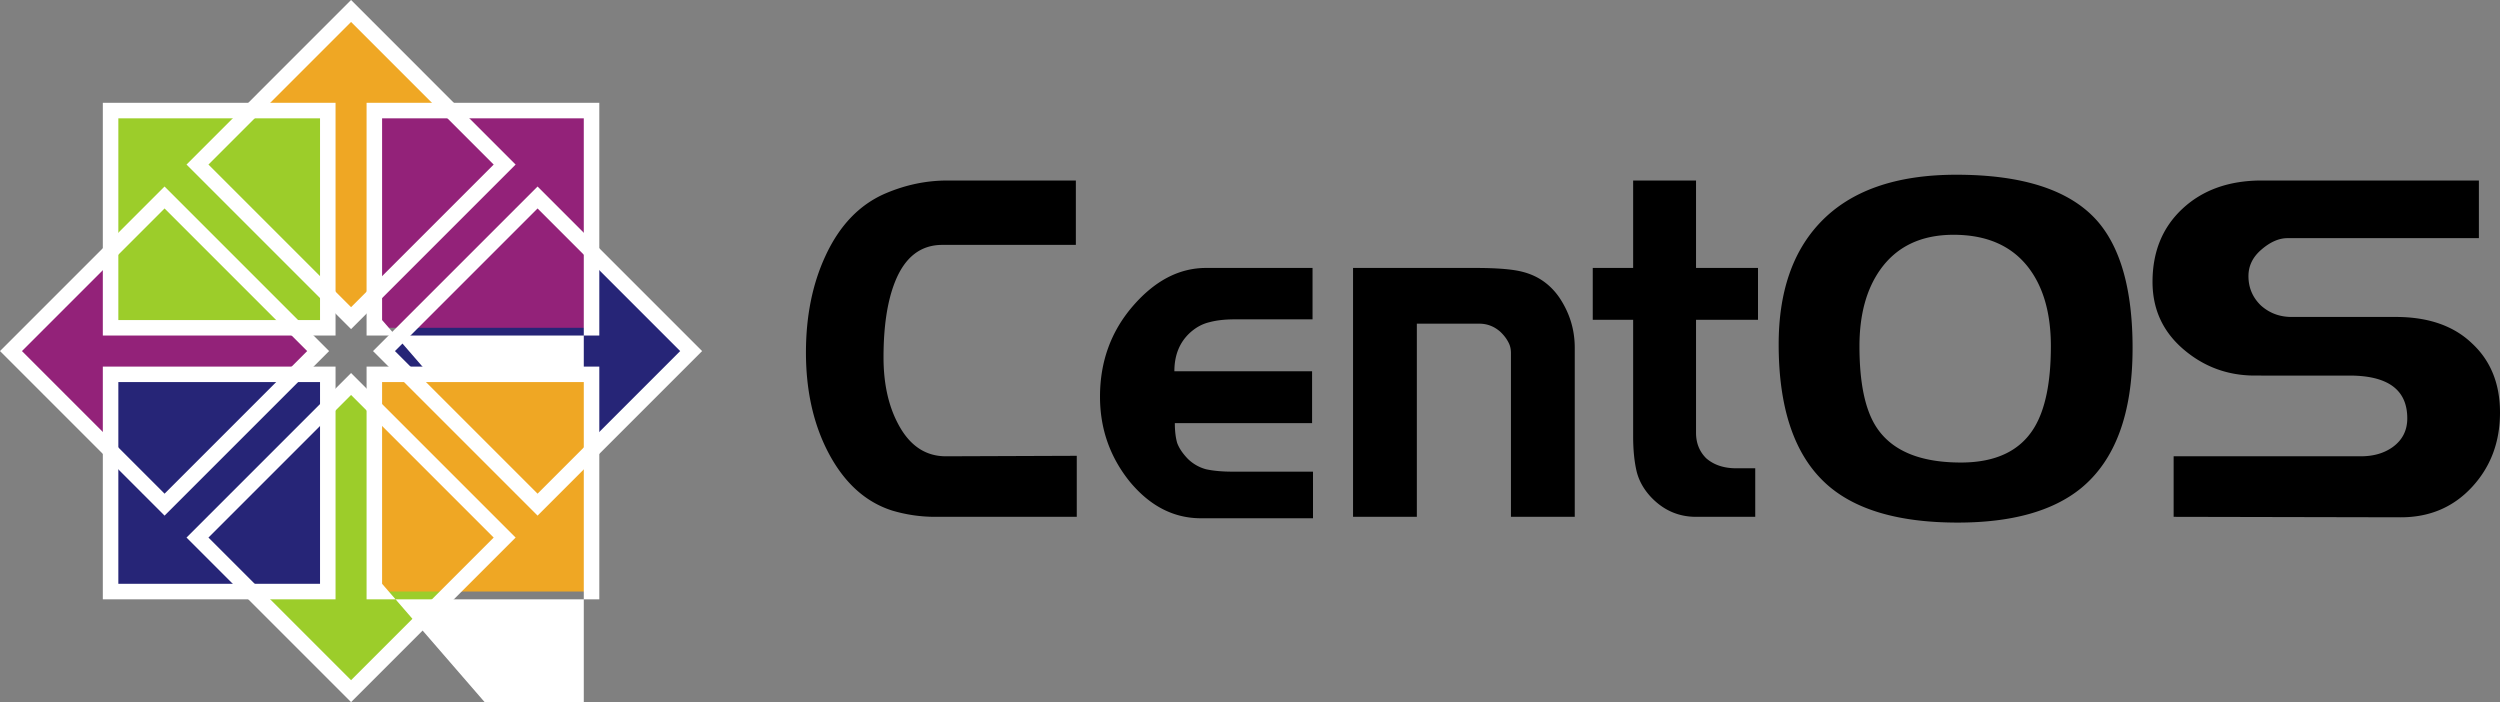 <svg xmlns="http://www.w3.org/2000/svg" viewBox="0 0 511.002 143.516">
  <rect x="0" y="0" width="511.002" height="143.516" fill="#808080" stroke="none"/>
  <path d="M511.002 84.327c0 6.024-1.907 11.098-5.723 15.223-3.815 4.125-8.663 6.186-14.542 6.186l-46.444-.097V93.265h38.28c2.565 0 4.723-.623 6.474-1.867 2.002-1.44 3.003-3.404 3.003-5.892 0-5.827-3.941-8.74-11.822-8.74H460.9c-5.566 0-10.446-1.8-14.637-5.401-4.19-3.601-6.285-8.184-6.285-13.75 0-6.154 2.033-11.129 6.098-14.926 4.128-3.863 9.54-5.795 16.232-5.795h44.378v11.785h-39.124c-1.752 0-3.534.785-5.348 2.357-1.751 1.505-2.628 3.306-2.628 5.4 0 2.358.845 4.355 2.533 5.992 1.752 1.571 3.848 2.356 6.287 2.356h21.299c6.63 0 11.821 1.801 15.574 5.402 3.816 3.535 5.723 8.25 5.723 14.141zM419.2 70.776c0-6.744-1.533-12.113-4.598-16.107-3.44-4.451-8.537-6.678-15.293-6.678-6.63 0-11.634 2.39-15.012 7.17-2.814 3.993-4.221 9.198-4.221 15.615 0 7.397 1.125 12.865 3.377 16.4 3.128 4.91 8.914 7.365 17.357 7.365 7.131 0 12.134-2.39 15.012-7.169 2.251-3.731 3.378-9.264 3.378-16.596zm16.7.392c0 13.356-3.533 22.915-10.602 28.676-5.754 4.649-14.136 6.973-25.145 6.973-12.197 0-21.203-2.684-27.02-8.053-6.38-5.892-9.571-15.353-9.571-28.381 0-10.672 2.846-18.986 8.538-24.945 6.192-6.481 15.45-9.722 27.772-9.722 13.573 0 23.143 3.11 28.71 9.329 4.88 5.5 7.319 14.207 7.319 26.123zm-76.564-5.794H346.67v23.078c0 2.095.688 3.83 2.064 5.205 1.564 1.375 3.628 2.062 6.192 2.062h3.847v9.92H346.67c-3.628 0-6.725-1.376-9.289-4.125-1.501-1.637-2.471-3.438-2.908-5.402-.438-1.964-.657-4.288-.657-6.972V65.374h-8.257V54.768h8.257V36.894h12.854v17.874h12.666zM321.88 105.64h-13.041V72.15c0-.851-.188-1.604-.563-2.259-.375-.72-.907-1.407-1.595-2.061-1.25-1.113-2.69-1.67-4.316-1.67h-12.76v39.479h-13.041V54.768h24.957c4.44 0 7.662.262 9.663.785 3.128.786 5.63 2.522 7.507 5.205 2.126 3.143 3.19 6.58 3.19 10.312zm-53.502.294h-22.893c-5.568 0-10.415-2.488-14.543-7.463-4.066-5.041-6.1-10.836-6.1-17.383 0-7.136 2.222-13.29 6.663-18.462 4.503-5.238 9.507-7.857 15.012-7.857h21.767v10.508h-15.95c-2.002 0-3.723.196-5.16.59-1.377.327-2.659 1.014-3.847 2.061-2.19 1.964-3.284 4.616-3.284 7.955h28.147v10.606h-28.053c0 1.572.156 2.913.47 4.026.374 1.048 1.093 2.128 2.157 3.242a8.422 8.422 0 0 0 3.753 2.16c1.5.327 3.315.49 5.44.49h16.42zm-48.285-.294h-28.991a30.64 30.64 0 0 1-8.726-1.277c-5.566-1.767-9.977-5.827-13.23-12.178-2.939-5.76-4.409-12.472-4.409-20.132 0-7.398 1.314-13.945 3.94-19.641 2.878-6.285 6.975-10.574 12.292-12.865 4.128-1.768 8.35-2.651 12.666-2.651h26.27v13.16h-27.302c-4.442 0-7.662 2.52-9.664 7.56-1.563 3.929-2.346 9.069-2.346 15.42 0 5.368 1.001 9.918 3.002 13.65 2.315 4.386 5.568 6.58 9.758 6.58l26.74-.099v12.473z"/>
  <path fill="#932279" d="m60.453 66.517 5.19 5.162-5.19 5.16h-36.54v17.197L1.63 71.68l22.283-21.982v16.82z"/>
  <path fill="#efa724" d="m76.999 60.453-5.161 5.19-5.161-5.19v-36.54H49.479L71.838 1.63l21.98 22.283h-16.82z"/>
  <path fill="#262577" d="m83.064 76.999-5.192-5.161 5.192-5.161h36.538V49.479l22.285 22.359-22.285 21.98v-16.82z"/>
  <path fill="#9ccd2a" d="m66.517 83.064 5.161-5.192 5.162 5.192v36.54h17.196l-22.358 22.283-21.98-22.284h16.82zM22.604 22.604H67v44.398H22.604z"/>
  <path fill="#fff" d="M21.018 21.018h47.569v47.569h-47.57zm3.17 44.398h41.227V24.19H24.19z"/>
  <path fill="#932279" d="M76.515 22.604h44.397v44.398H76.515z"/>
  <path fill="#fff" d="M74.93 21.018h47.569v47.569h-47.57zm3.17 44.398 41.227 47.57V24.19H78.1z"/>
  <path fill="#efa724" d="M76.515 76.515h44.397v44.398H76.515z"/>
  <path fill="#fff" d="M74.93 74.93h47.569v47.57h-47.57zm3.17 44.397 41.227 47.57V78.1H78.1z"/>
  <path fill="#262577" d="M22.604 76.515H67v44.398H22.604z"/>
  <path fill="#fff" d="M21.018 74.93h47.569v47.57h-47.57zm3.17 44.397h41.227V78.1H24.19z"/>
  <path fill="#fff" d="M33.637 105.395 0 71.758l33.636-33.636 33.638 33.636zM4.485 71.758l29.152 29.152 29.151-29.152-29.152-29.151zM71.758 67.274 38.122 33.637 71.758 0l33.636 33.637zM42.607 33.637l29.15 29.151 29.153-29.15L71.758 4.484zM109.88 105.395 76.242 71.758l33.636-33.636 33.637 33.636zM80.726 71.758l29.152 29.152 29.151-29.152-29.15-29.151zM71.758 143.516l-33.636-33.637 33.636-33.636 33.636 33.636zm-29.151-33.637 29.15 29.151 29.153-29.15-29.152-29.152z"/>
</svg>
